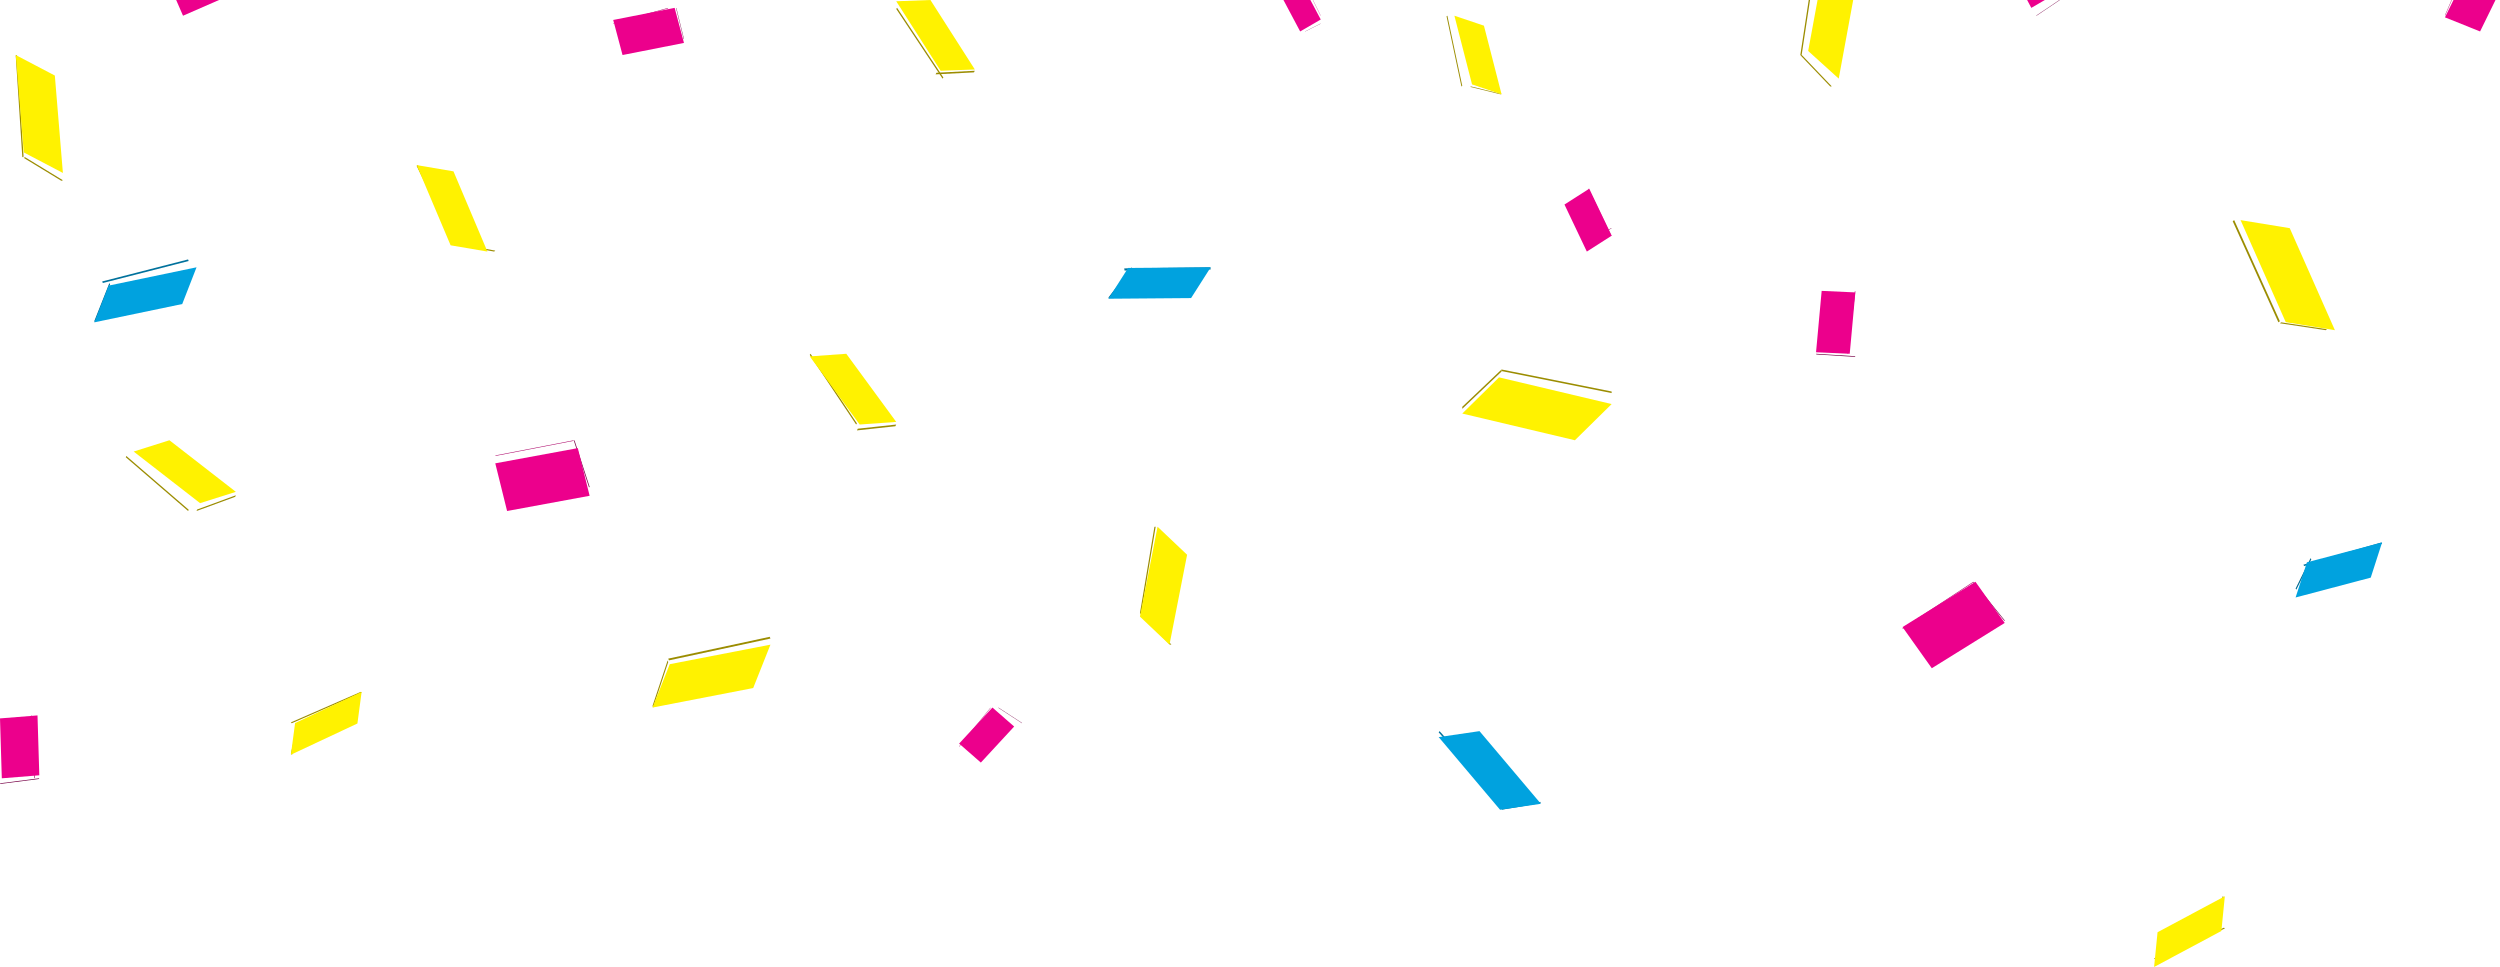 <?xml version="1.0" encoding="UTF-8"?>
<svg width="318px" height="123px" viewBox="0 0 318 123" version="1.1" xmlns="http://www.w3.org/2000/svg" xmlns:xlink="http://www.w3.org/1999/xlink">
    <!-- Generator: Sketch 50.2 (55047) - http://www.bohemiancoding.com/sketch -->
    <title>Group</title>
    <desc>Created with Sketch.</desc>
    <defs></defs>
    <g id="ONBOARDING" stroke="none" stroke-width="1" fill="none" fill-rule="evenodd">
        <g id="mobile-1" transform="translate(-1, 0)">
            <g id="Group" transform="translate(0, -108)">
                <polygon id="Fill-1" fill="#006990" points="197 210 196.895 210.177 192 211 192.105 210.823"></polygon>
                <polygon id="Fill-2" fill="#00719C" points="192 209.843 191.887 210 184 201.157 184.113 201"></polygon>
                <polygon id="Fill-3" fill="#00A2DF" points="189.193 201 197 210.241 191.807 211 184 201.759"></polygon>
                <polygon id="Fill-25" fill="#006990" points="293.098 183 293 182.866 294.903 179 295 179.135"></polygon>
                <polygon id="Fill-26" fill="#00719C" points="294.076 180 294 179.826 303.923 177 304 177.174"></polygon>
                <polygon id="Fill-27" fill="#00A2DF" points="302.558 181.474 293 184 294.441 179.527 304 177"></polygon>
                <polygon id="Fill-43" fill="#006990" points="142.05 146 142 145.837 144.95 142 145 142.163"></polygon>
                <polygon id="Fill-44" fill="#00719C" points="144 142.139 144.044 142.414 155 142.275 154.956 142"></polygon>
                <polygon id="Fill-45" fill="#00A2DF" points="152.505 145.916 142 146 144.495 142.084 155 142"></polygon>
                <polygon id="Fill-58" fill="#006990" points="13.085 149 13 148.828 14.915 144 15 144.172"></polygon>
                <polygon id="Fill-59" fill="#00719C" points="14.079 144 14 143.799 24.921 141 25 141.201"></polygon>
                <polygon id="Fill-60" fill="#00A2DF" points="24.18 146.672 13 149 14.821 144.328 26 142"></polygon>
                <polygon id="Fill-67" fill="#9B8C00" points="187.003 160 187 159.747 191.997 155 192 155.253"></polygon>
                <polygon id="Fill-68" fill="#9B8C00" points="192.003 155.202 192 155 205.998 157.799 206 158"></polygon>
                <polygon id="Fill-69" fill="#FFF200" points="201.326 164 187 160.604 191.674 156 206 159.397"></polygon>
                <polygon id="Fill-70" fill="#9B8C00" points="283 225.89 283.166 226 283.886 222.108 283.718 222"></polygon>
                <polygon id="Fill-71" fill="#9B8C00" points="275 229.895 275.107 230 284 226.106 283.894 226"></polygon>
                <polygon id="Fill-72" fill="#FFF200" points="275.44 226.58 275 231 283.56 226.42 284 222"></polygon>
                <polygon id="Fill-100" fill="#9B8C00" points="297 149.88 296.827 150 291 149.121 291.173 149"></polygon>
                <polygon id="Fill-101" fill="#9B8C00" points="291 148.861 290.812 149 285 136.139 285.189 136"></polygon>
                <polygon id="Fill-102" fill="#FFF200" points="292.255 137.023 298 150 291.746 148.977 286 136"></polygon>
                <polygon id="Fill-109" fill="#9B8C00" points="234 118.986 233.808 119 230 115.014 230.192 115"></polygon>
                <polygon id="Fill-110" fill="#9B8C00" points="230.17 114.987 230 115 231.83 103.013 232 103"></polygon>
                <polygon id="Fill-111" fill="#FFF200" points="237 106.517 234.886 118 231 114.483 233.114 103"></polygon>
                <polygon id="Fill-118" fill="#9B8C00" points="192 119.948 191.868 120 188 119.052 188.132 119"></polygon>
                <polygon id="Fill-119" fill="#9B8C00" points="187 118.929 186.892 119 185 110.071 185.108 110"></polygon>
                <polygon id="Fill-120" fill="#FFF200" points="189.757 111.266 192 120 188.243 118.735 186 110"></polygon>
                <polygon id="Fill-124" fill="#9B8C00" points="150 189.989 149.805 190 146 186.01 146.195 186"></polygon>
                <polygon id="Fill-125" fill="#9B8C00" points="146.158 185.991 146 186 147.842 175.009 148 175"></polygon>
                <polygon id="Fill-126" fill="#FFF200" points="152 178.565 149.759 190 146 186.434 148.241 175"></polygon>
                <polygon id="Fill-127" fill="#9B8C00" points="64 139.878 63.856 140 59 139.122 59.144 139"></polygon>
                <polygon id="Fill-128" fill="#9B8C00" points="59 138.893 58.844 139 54 129.107 54.156 129"></polygon>
                <polygon id="Fill-129" fill="#FFF200" points="58.682 129.796 63 140 58.318 139.204 54 129"></polygon>
                <polygon id="Fill-130" fill="#9B8C00" points="120.119 117.253 120 117.46 124.881 117.207 125 117"></polygon>
                <polygon id="Fill-131" fill="#9B8C00" points="121 117.867 120.889 118 115 109.133 115.111 109"></polygon>
                <polygon id="Fill-132" fill="#FFF200" points="119.351 108 125 116.838 120.65 117 115 108.161"></polygon>
                <polygon id="Fill-133" fill="#9B8C00" points="110.114 162.531 110 162.749 114.886 162.219 115 162"></polygon>
                <polygon id="Fill-134" fill="#9B8C00" points="110 161.86 109.899 162 104 153.141 104.101 153"></polygon>
                <polygon id="Fill-135" fill="#FFF200" points="108.648 153 115 161.666 110.352 162 104 153.334"></polygon>
                <polygon id="Fill-136" fill="#9B8C00" points="84.077 198 84 197.79 85.923 192 86 192.211"></polygon>
                <polygon id="Fill-137" fill="#9B8C00" points="86.088 192 86 191.775 98.912 189 99 189.224"></polygon>
                <polygon id="Fill-138" fill="#FFF200" points="96.806 195.518 84 198 86.194 192.482 99 190"></polygon>
                <polygon id="Fill-145" fill="#9B8C00" points="38.153 204 38 203.888 38.846 200 39 200.112"></polygon>
                <polygon id="Fill-146" fill="#9B8C00" points="38.102 200 38 199.887 46.898 196 47 196.114"></polygon>
                <polygon id="Fill-147" fill="#FFF200" points="46.464 200.028 38 204 38.536 199.972 47 196"></polygon>
                <polygon id="Fill-148" fill="#9B8C00" points="31 171 30.919 171.195 26 173 26.081 172.806"></polygon>
                <polygon id="Fill-149" fill="#9B8C00" points="25 172.839 24.93 173 17 166.161 17.07 166"></polygon>
                <polygon id="Fill-150" fill="#FFF200" points="22.551 164 31 170.562 26.449 172 18 165.437"></polygon>
                <polygon id="Fill-151" fill="#9B8C00" points="9 130.929 8.808 131 4 128.072 4.192 128"></polygon>
                <polygon id="Fill-152" fill="#9B8C00" points="4 127.933 3.838 128 3 115.066 3.162 115"></polygon>
                <polygon id="Fill-153" fill="#FFF200" points="7.975 117.61 9 130 4.025 127.389 3 115"></polygon>
                <polygon id="Fill-160" fill="#AB0066" points="64 166 64.053 165.923 74 164 73.946 164.077"></polygon>
                <polygon id="Fill-161" fill="#760046" points="74 164.076 74.072 164 76 169.924 75.928 170"></polygon>
                <polygon id="Fill-162" fill="#EC008C" points="64 166.936 74.498 165 76 171.064 65.502 173"></polygon>
                <polygon id="Fill-163" fill="#AB0066" points="5.36 206.949 5.442 207 5.081 199.05 5 199"></polygon>
                <polygon id="Fill-164" fill="#760046" points="1 207.637 1.054 207.717 6 207.081 5.946 207"></polygon>
                <polygon id="Fill-165" fill="#EC008C" points="5.77 199 6 206.618 1.23 207 1 199.382"></polygon>
                <polygon id="Fill-169" fill="#AB0066" points="243 188 243.024 187.903 252 182 251.977 182.098"></polygon>
                <polygon id="Fill-170" fill="#760046" points="252 182.089 252.025 182 256 186.91 255.975 187"></polygon>
                <polygon id="Fill-171" fill="#EC008C" points="243 187.763 252.276 182 256 187.237 246.724 193"></polygon>
                <polygon id="Fill-172" fill="#AB0066" points="123 203 123 202.938 127 198 127 198.062"></polygon>
                <polygon id="Fill-173" fill="#760046" points="128 198.046 128 198 131 199.954 131 200"></polygon>
                <polygon id="Fill-174" fill="#EC008C" points="123 202.585 127.236 198 130 200.416 125.764 205"></polygon>
                <polygon id="Fill-220" fill="#AB0066" points="312.02 110 312 109.934 314.98 103 315 103.066"></polygon>
                <polygon id="Fill-222" fill="#EC008C" points="312 110.209 315.533 103 320 104.791 316.467 112"></polygon>
                <polygon id="Fill-242" fill="#760046" points="262.95 108 263 108.019 260.05 110 260 109.981"></polygon>
                <polygon id="Fill-243" fill="#EC008C" points="259.617 103 262 107.478 259.383 109 257 104.522"></polygon>
                <polygon id="Fill-244" fill="#AB0066" points="236.946 145 237 145.056 236.053 153 236 152.943"></polygon>
                <polygon id="Fill-245" fill="#760046" points="232.047 153.089 237 153.397 236.954 153.309 232 153"></polygon>
                <polygon id="Fill-246" fill="#EC008C" points="237 145.194 236.285 153 232 152.807 232.716 145"></polygon>
                <polygon id="Fill-253" fill="#AB0066" points="203 132 203.055 132.02 206 138 205.945 137.981"></polygon>
                <polygon id="Fill-254" fill="#760046" points="205.951 137 206 137.02 203.05 139 203 138.981"></polygon>
                <polygon id="Fill-255" fill="#EC008C" points="203.154 132 206 137.983 202.846 140 200 134.017"></polygon>
                <polygon id="Fill-262" fill="#AB0066" points="167 106 167.036 106.013 169 110 168.964 109.987"></polygon>
                <polygon id="Fill-263" fill="#760046" points="168.967 111 169 111.009 167.033 112 167 111.99"></polygon>
                <polygon id="Fill-264" fill="#EC008C" points="166.619 106 169 110.48 166.381 112 164 107.52"></polygon>
                <polygon id="Fill-292" fill="#AB0066" points="79 111 79.037 110.927 86 109 85.964 109.073"></polygon>
                <polygon id="Fill-293" fill="#760046" points="87 109.051 87.033 109 88 112.948 87.966 113"></polygon>
                <polygon id="Fill-294" fill="#EC008C" points="79 110.539 86.814 109 88 113.46 80.186 115"></polygon>
                <polygon id="Fill-306" fill="#EC008C" points="23 107.061 27.72 105 29 107.939 24.28 110"></polygon>
            </g>
        </g>
    </g>
</svg>